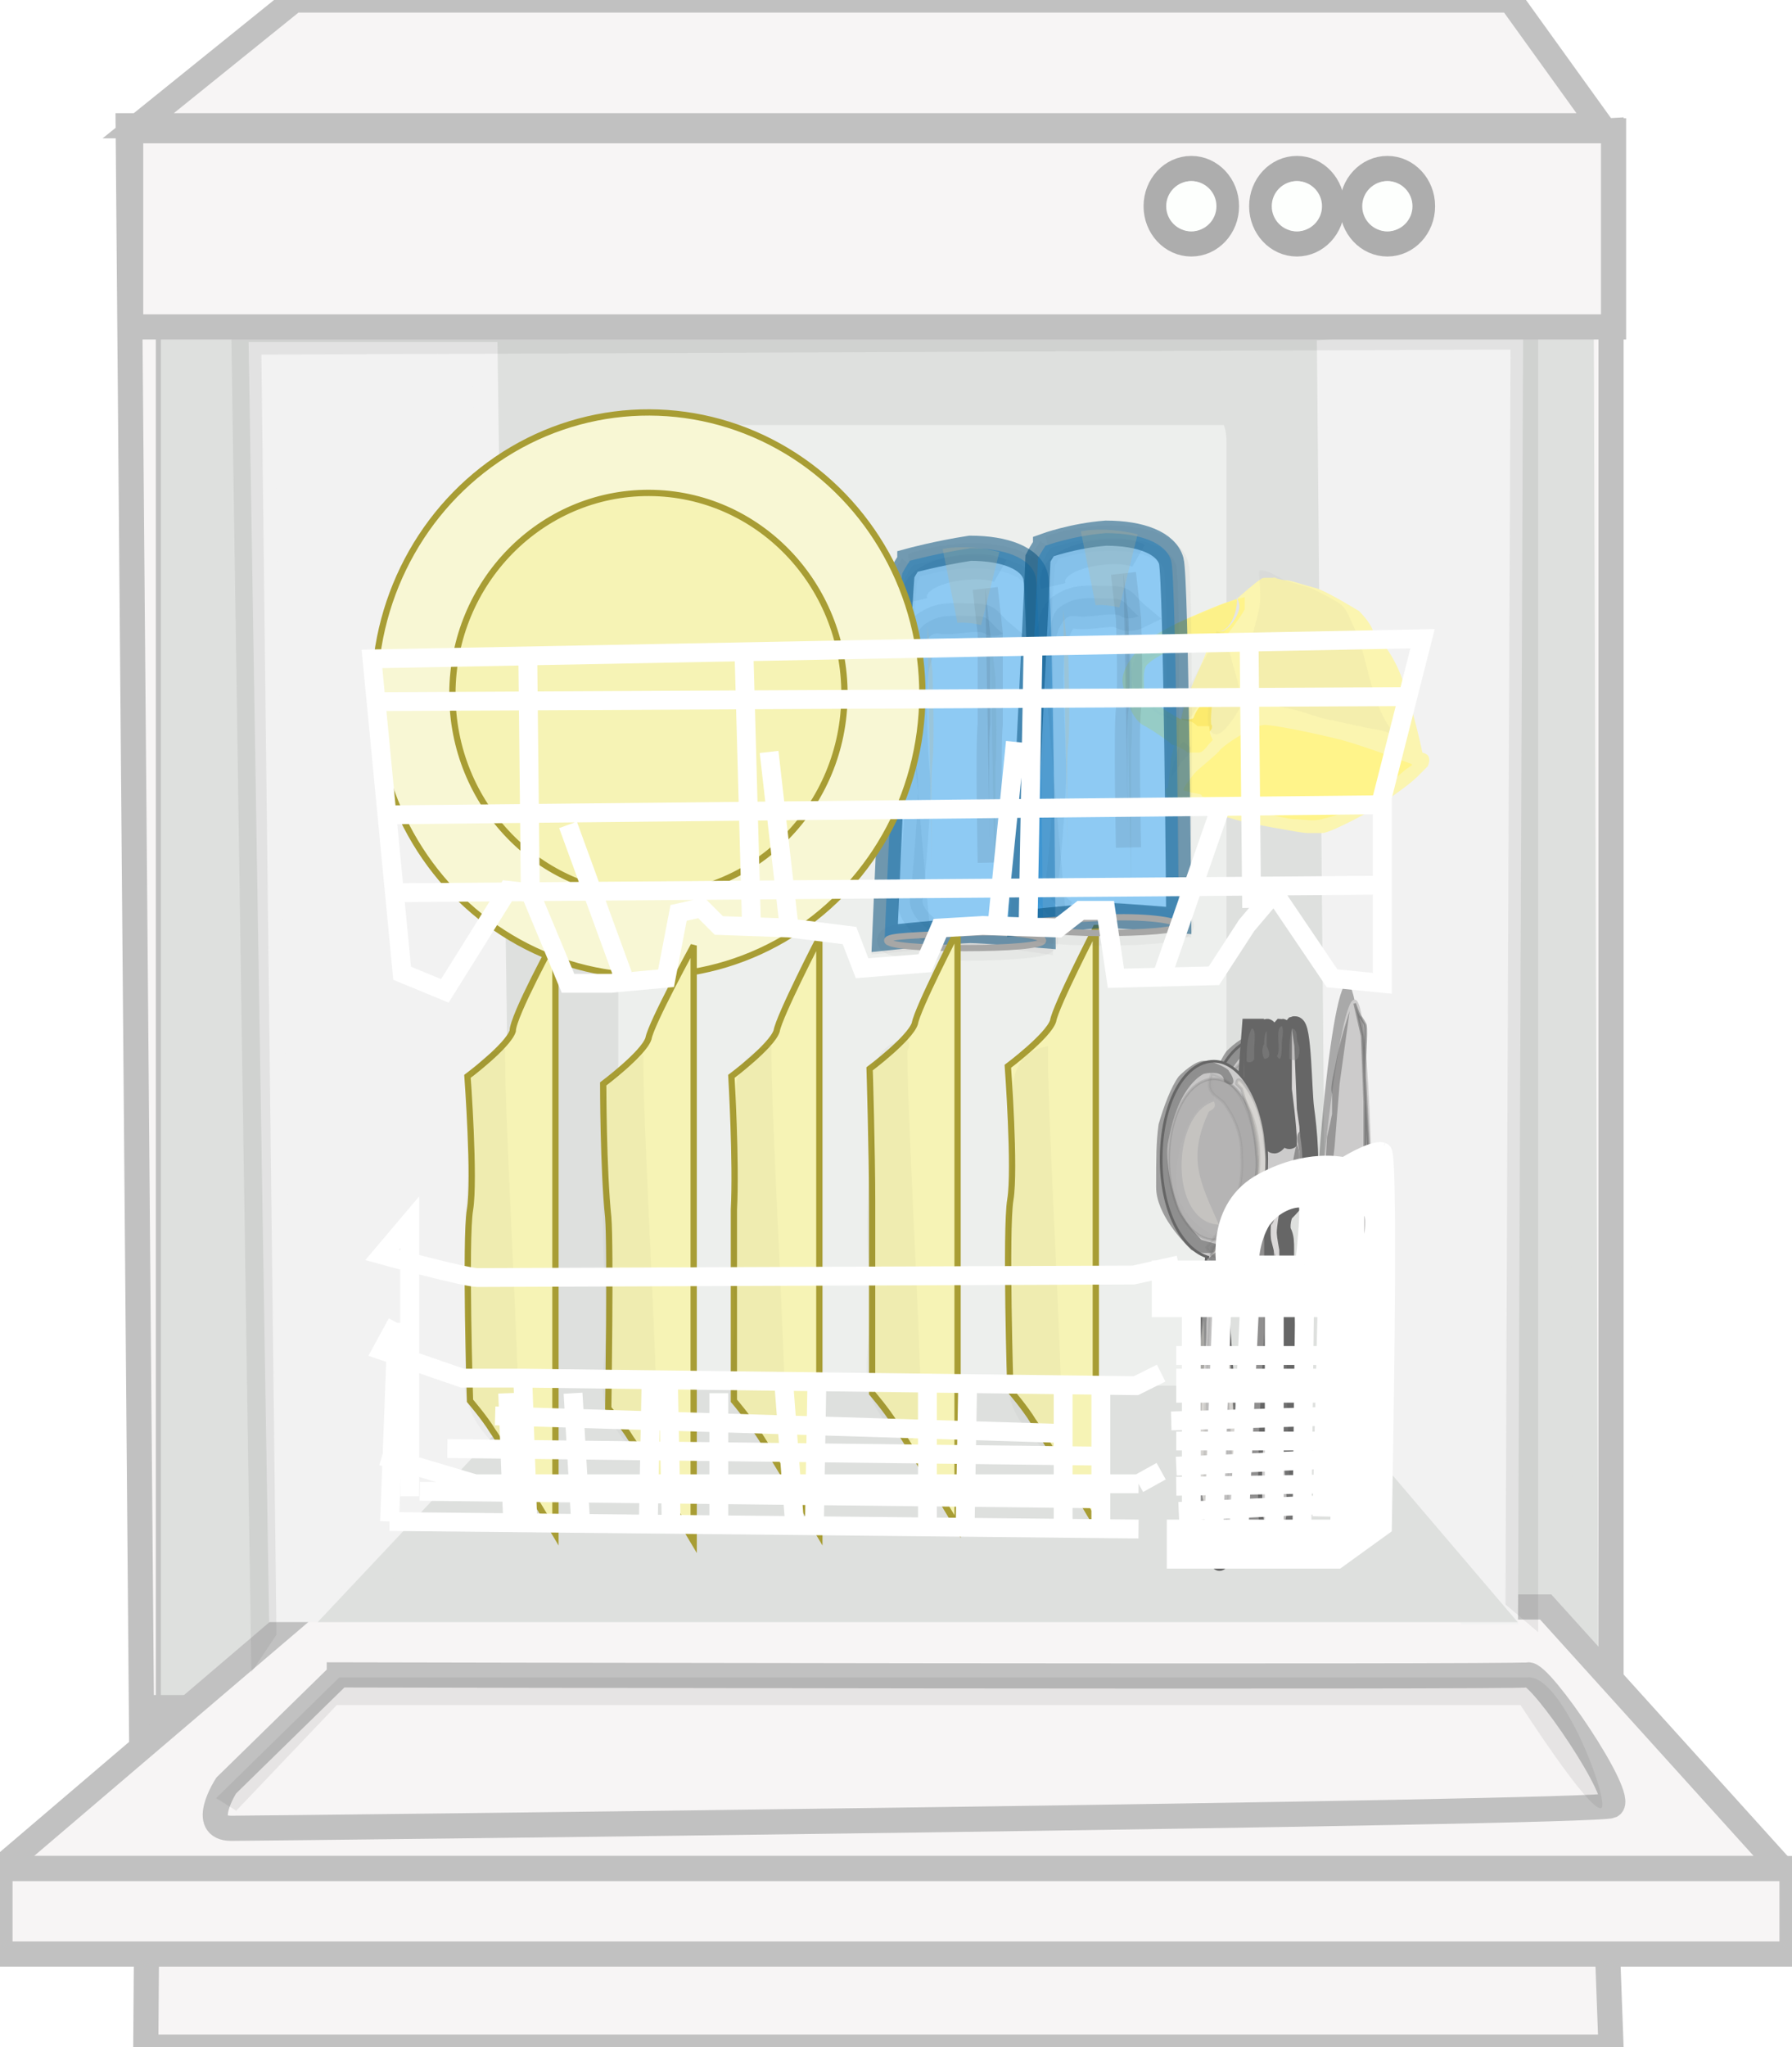 <svg xmlns="http://www.w3.org/2000/svg" xmlns:xlink="http://www.w3.org/1999/xlink" version="1.0" viewBox="0 0 71.3 81.4"><switch><g><pattern id="a" width="72" height="72" overflow="visible" patternUnits="userSpaceOnUse" viewBox="24 -72 72 72"><path fill="none" d="M24 0v-72h72V0z"/></pattern><path fill="#F7F5F5" stroke="#C1C1C1" d="M11.7 0L5.5 5h58.2l-3.6-5zm-6 76.8h1V5H5.1zM62.6 5.3l1.5-.1v71.7h-1.2c.2-.1-.3-71.6-.3-71.6z"/><path fill="#DEE0DE" stroke="#DEE0DE" d="M6.9 10.3l56-.9.2 58.4H6.9z"/><path fill="#F7F5F5" stroke="#C1C1C1" d="M5.9 67.9h57.7l.5 13.5H5.8z"/><path fill="#DEE0DE" stroke="#DEE0DE" d="M53.2 39.5h-34V13.6h34z"/><path fill="#F7F5F5" stroke="#C1C1C1" d="M12.2 63.9L0 74.3h70.9l-9.4-10.4z"/><path fill="#F7F5F5" stroke="#C1C1C1" d="M13.5 66.6L9 71s-1.1 1.7.2 1.7 54.3-.6 54.9-.9c.6-.3-2.8-5.3-3.3-5.2-.5.1-47.3 0-47.3 0z"/><path fill="#4B4C4B" d="M13.4 67.8h47.1s2.7 4.2 3.2 4.1c.4-.1-1.5-5.3-2.9-5.2H13.5l-4.9 4.8.8.5 4-4.2z" opacity=".1"/><path fill="#EDEFED" stroke="#DEE0DE" d="M49.3 54.4c0 .7-.2 1.2-.5 1.2H24.6c-.3 0-.5-.5-.5-1.2V17.6c0-.7.2-1.2.5-1.2h24.2c.3 0 .5.5.5 1.2v36.8z"/><path fill="#F2F2F2" stroke="#F2F2F2" d="M19.9 57.5L13.5 64h-2.3l-.8-49.9h8.9zm33-43.5l.4 44 5.1 6.1h1.5l.2-50.2-1.4-.3z"/><path fill="#F7F5F5" stroke="#C1C1C1" d="M0 74.3h71.3v3.4H0z"/><path fill="#DEE0DE" stroke="#DEE0DE" d="M20.2 57.2L13.8 64h45.5l-5.2-6.1z"/><path fill="#4B4C4B" d="M10.4 14.1L11 65l-1 1.5L9.2 13h52v51.9l-1.3-1.1.2-49.9z" opacity=".09"/><path fill="#F6F3B5" stroke="#A89D34" stroke-width=".25" d="M22.1 37.3V61s-2.2-3.7-2.5-4.1c-.3-.5-.9-1.2-.9-1.2s-.2-6.4 0-7.6c.2-1.2-.1-5.3-.1-5.3s1.6-1.2 1.8-1.8c0-.6 1.7-3.7 1.7-3.7z"/><path d="M20.1 42.2c0 2.9.7 14.3.5 14.9-.4 1.2-.9.4-1.4-.2-1-1.3-.7-2.3-.6-3.8.1-1.3-.1-2.6-.1-4 0-1.3.2-2.6.2-3.9 0-1.3-.4-3.2 1.4-3.5v.5" opacity=".03"/><path fill="#6D6D6D" stroke="#6D6D6D" d="M36.3 22.5s-.2.3-.3.5c-.1.3-.8 14.4-.8 14.4s3.2-.3 3.7-.3 2.5.3 2.5.3.1-13.5-.1-14.2c-.2-.7-1.2-1.1-2.6-1.1-1.3 0-2.4.4-2.4.4z" opacity=".06"/><ellipse cx="38.5" cy="37.4" fill="#6D6D6D" stroke="#6D6D6D" opacity=".06" rx="3.1" ry=".3"/><path fill="#BCB792" d="M39.6 36v-5.5c.1-.9 0-3.6 0-3.6l-.2-1.8" opacity=".26"/><path fill="none" stroke="#000" d="M39.8 22.7c-.7-.4-3.7-.1-3.4 1.2" opacity=".08"/><path stroke="#000" d="M37 37s-.8-.5-.8-1.2c.1-.7.4-4.2.3-5-.1-.8-.2-3.7 0-4.4.2-.7.4-1.3.9-1.2.5.1 1.5-.2 1.8 0 .3.2.7 0 .7 0-.6-.5-.5-.7-1.1-.7-.7 0-1.3-.1-1.8.2-.4.2-.5.4-.6.9-.1.4-.3.7-.3 1.1" opacity=".08"/><path fill="none" d="M36 36s2.1-1 3-.9c.9.1 2.5.6 2.5.6s-1.1.7-2.2.8c-1.1 0-2.3.1-2.5 0-.2-.1-.7-.3-.7-.3L36 36z"/><path fill="#3FAFFF" stroke="#034E7C" d="M36.2 22.3s-.2.3-.3.5c-.1.3-.7 14.5-.7 14.5s2.9-.3 3.4-.3 2.9.2 2.9.2-.1-13.6-.3-14.3c-.2-.7-1.2-1.1-2.6-1.1-1.3.2-2.4.5-2.4.5z" opacity=".52"/><path fill="none" stroke="#A7A7A6" stroke-width=".25" d="M35.3 37.4c0-.2 1.2-.2 3.1-.3 1.7-.1 3.1.1 3.1.3 0 .2-1.4.3-3.1.3-1.8 0-3.1-.1-3.1-.3z"/><path stroke="#000" d="M39.4 34.3s-.1-4.7 0-5.5v-3.6l-.2-1.8" opacity=".08"/><path fill="#BCB792" d="M37.1 35.8s-.1-4.7 0-5.5c.1-.9 0-3.6 0-3.6l-.2-1.8" opacity=".26"/><path fill="none" stroke="#BCB792" stroke-width="3" d="M39.4 23.4c-.4-.1-1.1-.2-1.6-.1" opacity=".26"/><ellipse cx="25.8" cy="27.6" fill="#F8F7D4" stroke="#A89D34" stroke-width=".25" rx="10.9" ry="11.2" transform="rotate(.22 25.768 27.584)"/><pattern id="b" patternTransform="translate(-1357.144 -1391.674) scale(.833)" xlink:href="#a"/><pattern id="c" patternTransform="translate(-1357.144 -1391.674) scale(.833)" xlink:href="#a"/><path fill="url(#b)" stroke="url(#c)" stroke-width=".25" d="M36.6 27.6c0 6.2-4.9 11.2-10.9 11.2s-10.9-5.1-10.8-11.2c0-6.2 4.9-11.2 10.9-11.1 6-.1 10.9 4.9 10.8 11.1z" opacity=".71"/><ellipse cx="25.8" cy="27.6" fill="#F6F3B5" stroke="#A89D34" stroke-width=".25" rx="7.8" ry="8" transform="rotate(.215 25.768 27.59)"/><path fill="#F6F3B5" stroke="#A89D34" stroke-width=".25" d="M27.6 37.6v23.7s-2.2-3.7-2.5-4.1c-.3-.5-.9-1.2-.9-1.2s.1-6.4 0-7.6c-.2-1.9-.2-5.3-.2-5.3s1.6-1.2 1.8-1.8c.1-.6 1.8-3.7 1.8-3.7z"/><path d="M25.6 42.4c0 2.9.7 14.3.5 14.9-.4 1.2-.9.4-1.4-.2-1-1.3-.7-2.3-.6-3.8.1-1.3-.1-2.6-.1-4 0-1.3-.1-4.7.1-6 .1-.6 0 0 1.5-1.4v.5" opacity=".03"/><path fill="#F6F3B5" stroke="#A89D34" stroke-width=".25" d="M32.6 37.3V61s-2.2-3.7-2.5-4.1c-.3-.5-.9-1.2-.9-1.2v-7.6c.1-1.9-.1-5.3-.1-5.3s1.6-1.2 1.8-1.8c.1-.6 1.7-3.7 1.7-3.7z"/><path d="M30.7 42.1c0 2.9.7 14.3.5 14.9-.4 1.2-.9.4-1.4-.2-1-1.3-.7-2.3-.6-3.8.1-1.3-.1-2.6-.1-4 0-1.3.2-2.6.2-3.9 0-1.3-.4-3.2 1.4-3.5v.5" opacity=".03"/><path fill="#F6F3B5" stroke="#A89D34" stroke-width=".25" d="M38.1 37v23.7s-2.2-3.7-2.5-4.1c-.3-.5-.9-1.2-.9-1.2v-7.6c0-2-.1-5.3-.1-5.3s1.6-1.2 1.8-1.8c.1-.6 1.7-3.7 1.7-3.7z"/><path d="M36.1 41.8c0 2.9.7 14.3.5 14.9-.4 1.2-.9.4-1.4-.2-1-1.3-.7-2.3-.6-3.8.1-1.3-.1-2.6-.1-4 0-1.3.2-2.6.2-3.9 0-1.3-.4-3.2 1.4-3.5.1.2.1.3 0 .5" opacity=".03"/><path fill="#F6F3B5" stroke="#A89D34" stroke-width=".25" d="M43.6 36.9v23.7s-2.2-3.7-2.5-4.1c-.3-.5-.9-1.2-.9-1.2s-.2-6.4 0-7.6c.2-1.2-.1-5.3-.1-5.3s1.6-1.2 1.8-1.8c.1-.6 1.7-3.7 1.7-3.7z"/><path d="M41.7 42.1c0 2.9.7 14.3.5 14.9-.4 1.2-.9.4-1.4-.2-1-1.3-.7-2.3-.6-3.8.1-1.3-.1-2.6-.1-4 0-1.3.2-2.6.2-3.9 0-1.3-.4-3.2 1.4-3.5v.5" opacity=".03"/><path fill="#666" d="M54.7 50.1s-.4-11-1.1-11c-.7 0-1.6 10.9-1.1 11.4s1.3.8 1.3.8l.6-.4.3-.5v-.3z" opacity=".52"/><path fill="#666" stroke="#666" stroke-width=".105" d="M54.7 59s.1.8-.6 1c-.7.2-.9-.2-1.1-.2-.1-.1-.3-.6-.1-.9.2-.3.4-.5.5-.6.1-.1.3-.3.1-.5-.2-.2-.4-1.8-.5-2.1-.1-.3.2-1.7.3-1.8.1-.1.2-.9.2-1.1 0-.2 0-.6-.2-.7-.1-.1-.6-.3-.8-.2-.2 0-.4-.1-.4-.2s0-.4.1-.5c.1-.1.3-.5.3-.5s0 .3.3.4c.3.1.8.4 1 .3.2-.1.6-.4.6-.4l.3-.4V59z"/><path fill="#F4F5F5" d="M52.4 43.5l.4-.1"/><path fill="none" d="M52.4 43.7h.4m-.4.3l.4-.1"/><path fill="#CCCBCB" stroke="#CCCBCB" stroke-width=".105" d="M54.6 50.2s-.1-10.3-.7-10.4c-.6 0-1.7 10-1.3 10.5.4.5 1.1.8 1.1.8l.5-.3.3-.5.1-.1z"/><path fill="#CCCBCB" d="M54.7 59.2s.1.8-.5 1c-.7.2-.9-.3-1-.3-.1-.1-.3-.6-.1-.9.2-.3.3-.5.5-.6.1-.1.3-.2.1-.5-.2-.2-.4-1.9-.5-2.2-.1-.3.2-1.7.2-1.8.1-.1.1-.8.2-1.1 0-.2 0-.6-.2-.7-.1-.1-.6-.3-.7-.3-.1 0-.3-.1-.3-.2s-.1-.4.1-.5c.2-.2.3-.5.3-.5s.4.2.7.3c.3.2.4.6.6.5.2-.1.5-.9.5-.9l.3.2-.2 8.5z"/><path fill="#FFF8F9" d="M52.4 48.6l1.6-1.7v.4l-1.4 1.6zm0 .6l2.1-2v.4l-1.8 1.9z" opacity=".31"/><path fill="#666" stroke="#666" stroke-width=".105" d="M54.7 59.3l.1-9-.5.6.3 8.6z" opacity=".52"/><path fill="#666" d="M52.8 50.7s-.2.4-.2.5c0 .1-.1.5.2.4.2 0 .8.2.8.2l.2.9-.2-.1-.2-.6s-.1 0-.6-.1l-.6-.2-.1-.5.4-.7h.2m-.1-.9l1.7-1.7v.3l-1.5 1.6z" opacity=".52"/><path fill="#666" stroke="#666" stroke-width=".105" d="M54.7 50.1s-.4-7.1-.4-7.3v-.4c0-.6.1-1.6 0-1.7 0 0-.1-.2-.2-.3-.1-.2-.2-.5-.2-.5l.3 1.3.1 2.6v2.4l.2 2.2v1.8l.2-.1z" opacity=".52"/><path fill="#666" d="M53.7 40.2s-.3.9-.5 1.8c-.1.6-.3 1.2-.2 1.5v.8c-.1.5-.2.9-.2.9l-.1 1.8v3.3l.1.1-.1.2.2-3.3.2-1.7.2-2.5.4-2.9zm-.1 19.4c-.6-.7.2-1.1.3-1.7.1-.6-.4-1.3-.5-1.8-.1-.6.1-1.2.2-1.8.1-.5.3-1.2.1-1.7-.2.2-.1.8-.2 1.1 0 .4-.1.7-.1 1.1-.1.7-.2 1.5.1 2.2.1.4.3.7.2 1.1-.1.4-.5.7-.5 1.1 0 .3.3.9.7.9.3 0 .8-.5.7-.8-.2.2-1.1.9-1 .3" opacity=".52"/><path fill="#CCCBCB" stroke="#666" stroke-width=".107" d="M50.5 49c1-.3 1.7-1.9 1.7-3.8 0-2.2-1-3.9-2.1-3.9S48 43 48 45.1c0 2 .8 3.6 1.9 3.9h-.1s-.7 7.4-.6 8.7c.1 1.4.5 3.9 1.2 3.7.7-.2.8-3.2.7-3.6 0-.3-.5-7.4-.6-8.8z"/><ellipse cx="50.1" cy="45.2" fill="#666" stroke="#666" stroke-width=".107" opacity=".22" rx="1.8" ry="3.2"/><path fill="#666" stroke="#666" stroke-width=".107" d="M50 48.7s-.3 7.5-.3 9c.1 1.4.3 4 .6 3.8.3-.2.4-3.2.4-3.7 0-.4-.3-9.4-.3-9.4l-.4.3z" opacity=".12"/><path fill="#666" d="M49.8 41.7s-1 .4-1.4 2.6c-.2.9.2 2.3.4 2.8.3.6.9 1.2.9 1.2l.7.2-.2.3s-.5.1-.9-.1c-.3-.3-1.4-1.4-1.4-2.5s0-1.8.1-2.5c.2-.7.5-1.5.8-1.9.3-.3.8-.7 1.1-.6.3 0 .9.3.9.4.3.4.2.7-.2.4-.1-.4-.8-.3-.8-.3z" opacity=".59"/><path fill="#FFFDEF" stroke="#666" stroke-width=".107" d="M50.2 48.5s.2 0 .5-.3c.3-.2.6-.6.8-1.2.2-.6.4-1.6.3-2.1 0-.5-.2-1.4-.3-1.7-.1-.2-.3-.9-.3-.9l-.2-.2s0-.3.2-.1c.2.2.5.7.6 1 .1.2.3 1 .3 1.2 0 .2.1.8.1 1 0 .3 0 .8-.1 1.1-.1.3-.3 1.1-.4 1.3-.1.2-.4.7-.5.8l-.4.4s-.2.1-.3.1c-.1 0-.3.1-.3.1l-.2-.1.2-.4z" opacity=".22"/><path fill="#666" stroke="#666" stroke-width=".107" d="M50.1 48.9c-.1 0-.2-.1-.3-.3 1-1.2 1.5-2.1 1.4-3.7 0-.7-.2-1.3-.6-1.9-.3-.5-.9-.4-.6-1.3 1.4.3 1.8 2.4 1.8 3.6 0 1.6-.5 2.4-1.6 3.4" opacity=".12"/><path fill="#FFFDEF" d="M50 43.3c-.9 1.9-.3 2.9.4 4.5-2-.1-1.9-4.4-.2-4.9 0 .1 0 .3-.2.4" opacity=".22"/><path fill="#9D9D99" d="M50.1 42.7c-1 .3-1.4 1.9-1.5 2.8-.1 1.4.5 2.1 1.6 2.7-1.3 1-1.8-2.2-1.9-2.9-.1-1.2 0-3.6 1.7-3.7.2.4.1.8.1 1.1" opacity=".08"/><path fill="#666" d="M50.3 61.3c0-1.1-.5-1.8-.7-2.9-.2-1 0-2.3 0-3.3s.2-2.1.2-3.2c0-.6.1-.8.2-1.3.2-1 .1-1.2.3-1.8-.5.4-.5.3-.5 1.1 0 .6-.2 1.2-.2 1.8-.1 1.1 0 2.2-.1 3.3-.1 1.1-.3 2.2-.1 3.3.1.6.2 1.5.4 2s.2 1 .7 1.2" opacity=".59"/><path fill="#FFFDEF" stroke="#666" stroke-width=".107" d="M50.7 55.5c-.1-1.5-.2-3.9-.2-4 0-.1.1-1.5.1-1.5l-.4-.7.3-.3.6 8.9-.2 2.5s-.1-3.4-.2-4.9z" opacity=".22"/><path fill="#FFFDEF" d="M49.7 51.5c-.2 1.4-.5 2.7-.5 4.1 0 .7.1 1.2.3 1.9.2.6.1 1.4.4 2 .3-.2.2-1.5.1-1.9-.1-.7-.2-1.4-.2-2.2 0-1.4-.1-2.8-.1-4.2" opacity=".22"/><path fill="#CCCBCB" stroke="#666" stroke-width=".78" d="M50.1 48.2s-.7-.5-.7-1.3.4-6 .4-6h.1s0 4.5.1 4.5.3-4.5.4-4.5c.1 0 .1 4.3.2 4.5.1.1.1.1.2 0s.1-4.4.2-4.5c.1 0 .2 4.3.3 4.4.1.1 0-4.3.2-4.5.3-.1.3 2.6.4 3.3.1.7.3 2.6 0 3.1s-.7.9-.8 1c-.1.1-.2.6-.1.8.1.2.1.4.1.7v.9c0 .4 0 2 .1 2.7.1.7.2 2.6.2 3.3 0 .7.2 2.8.2 3.5-.1.7-.3 1.7-.8 1.7s-.8-.9-.9-1.3c-.1-.5-.1-2.6 0-3.2.1-.6.2-1.8.2-2.4 0-.5.2-3.7.2-4.1v-1.2c-.1-.2.1-.4.1-.7-.2-.2-.3-.7-.3-.7z"/><path fill="#908F8F" d="M50.6 61.5s-.4-.7-.5-1c-.1-.4 0-3.8 0-3.8l.2-3.7v-4.1l-.3-.8-.5-1v-5.4s0 3.5-.2 3.7c-.2.2-.2 1.2-.2 1.4 0 .3.3.9.3.9s.3.4.4.6c.1.2 0 3.6 0 3.6v4l-.3 2v2.9l.3.7.7.4.4-.3.2-.5H51l-.4.4z"/><path fill="#DAD8D8" d="M50.9 50.6v-.9s-.1-.5-.1-.7c0-.2.1-.8.1-.8l.6-.8.3-.5-.1-2.1-.1-.7-.1-2.5-.1-.7v2.4s.2 1.5.2 2.1v1.1c0 .2-.4 1-.4 1s-.7.5-.6.7c0 .2-.1.9 0 1.2"/><path fill="#908F8F" d="M49.6 42.2s-.1 0 0 0c.1.1.3 0 .3-.1v-.4c0-.2.1-.8-.1-.8-.2.4-.2.9-.2 1.3m1.7-.1c.4.2.4-.2.4-.4 0-.1-.1-.3-.1-.4 0-.1 0-.4-.2-.4-.1.4-.1.8-.1 1.2m-.4 0c.1 0 .1-.4.1-.6 0-.2.1-.5 0-.7-.3.1 0 1-.2 1.2m-.5.1c.3 0 .2-.3.1-.5V41c-.1.1-.1.4-.1.5-.1.2-.1.4 0 .6" opacity=".38"/><path fill="#908F8F" d="M50.5 61.5c.8-.7.6-1.8.5-2.7-.1-.9 0-1.9 0-2.8 0-1-.5-2-.2-2.9.2-.6.1-.8 0-1.4-.1-.3-.2-1.3.2-1.3.1.9-.2 1.8-.1 2.7.1.5.3.9.3 1.4v1.3c.1.9 0 1.9.1 2.8.2.9.4 2.1-.5 2.7" opacity=".26"/><path fill="#908F8F" d="M50 48.5s.3.4.4.3c.3-.2 0-.7.3-1 .3-.3.6-.5.8-.9.2-.3.2-.6.2-1 0-.3-.2-.7 0-.9.1.5.2 1.4 0 1.9-.1.3-.5.6-.7.9-.3.3-.2.6-.4.9"/><path fill="#908F8F" d="M49.7 45.9c-.1.7.2 1.5 1.1 1.4.7-.1 1.1-1.2.8-1.8-.2.5-.1 1.5-.8 1.6-1 .1-.6-1.1-.9-1.5-.2.2-.1.6-.1.9"/><path fill="#FFF48A" stroke="#FFF48A" stroke-width=".25" d="M52.5 32.8h-.9c-.2 0-4.4-1.1-4.4-1.1l-.3-.1.3-.4.9-.9 1.3-1.2.9-.3s2.7.5 3.5.7l2.4.9-.3.4s-1.3.9-1.5 1.1c-.3.2-1.3.9-1.3.9h-.6z"/><path fill="#FBF5B0" stroke="#FBF5B0" stroke-width=".25" d="M49.3 23.9s.9-.8 1-.8h.3s-.5 2.4-.5 3.1c0 .6-.1 2.2-.1 2.2l.1.2s-.7.3-.9.5c-.2.2-1 .7-1.2.8-.2.1-1 .9-1 .9 0 .1-.3.3-.3.3l-.1.2s.1-.8.1-1.1c.1-.3.5-2 .6-2.3.1-.3.7-1.6.8-1.9.1-.3.7-1.5.8-1.6.1-.2.4-.5.4-.5z"/><path fill="#FBF5B0" stroke="#FBF5B0" stroke-width=".25" d="M56.5 30.1s-.2-1.1-.7-2.7c-.5-1.6-1.2-2-1.3-2.3-.1-.3-.5-.7-.5-.7s-1.3-.8-1.7-.9c-.4-.1-1-.3-1.1-.3-.2 0-.5-.1-.5-.1l-.2.1s-.6 4.4-.6 4.5v.7l.1.2h.7c.4.1 2.3.5 2.7.6.4.1 1.1.3 1.5.4.4.1 1.3.4 1.3.4l.3.1z"/><path fill="#FCEA6D" stroke="#FCEA6D" stroke-width=".25" d="M48.1 28s-.1.8 0 .9c0 .1-.3.3-.4.1-.1-.1-.4-.2-.4-.2l-.3-.1s.5.1.6-.1c.1-.3.3-.5.3-.5l.2-.1z"/><path fill="#FFF48A" stroke="#FFF48A" stroke-width=".25" d="M48.7 25.2s.6-.8.7-1v-.3s-.4.1-.9.3c-.5.2-1.7.7-2 .9-.4.2-.7.4-1 .7-.3.3-.8.9-.7 1.4.1.5.3 1.2.7 1.5.4.2 1.1.7 1.2.8.1 0 .5.2.6.3h.4c.1 0 .3-.3.4-.4-.1-.2-.1-.4-.1-.4h-.4s-.2-.2-.3-.2c-.1 0-.4-.1-.4-.1s-.4-.2-.8-.5-.7-.5-.7-.8c0-.2-.1-.9.2-1.1.3-.3 1-.6 1.3-.7.3-.1 1.2-.3 1.2-.3h.4l.2-.1z"/><path fill="#6D6E6E" d="M45.3 25.8s-.4 1-.3 1.1c0 .1.3 1 .7 1.2l.4.3.8.3s-.1-.1-.4-.2c-.2-.1-.6-.3-.8-.6-.2-.2-.3-.3-.3-.7 0-.4 0-.8.2-.9.2-.2.5-.3.6-.4.2-.1.4-.2.7-.3.2-.1.8-.2.8-.2.1 0 .4-.1.5-.1h.2l.3-.1c0-.1.5-.6.5-.8.1-.2 0-.5 0-.5s-.3 0-.7.2-1 .4-1.2.5c-.3.1-.9.4-1 .5-.1.1-.5.3-.5.3-.1 0-.5.4-.5.4z" opacity=".02"/><path fill="#6D6E6E" d="M49.3 28.3c.1-.6 0-1.1-.2-1.7-.1-.3-.3-1.5-.7-1.5-.3 1.2-1.4 2.2-1.4 3.5.6.2.5-.9 1.1-.7 0 .2-.2 1.3.3 1.3.3 0 .8-.8.9-1m-1.9 1.4c0 .4-.1.4-.3.6-.2.2-.3.5-.5.7 0-.3.3-1.4.5-1.4.1.1.2.2.3.2m8.1-.3c-.1-.4-1-.4-1.3-.5-.5-.1-.9-.2-1.4-.3-.5-.1-.9-.3-1.4-.4-.5-.1-1-.2-1.4-.3-.6-.1-.6-.4-.5-.9.1-.4.2-.8.3-1.3 0-.5.2-1 .3-1.5.1-.5 0-1 0-1.5.3-.1.8.3 1.1.4.3.1.7.2 1 .3.4.2.8.4 1.1.6.3.2.4.6.6 1 .6 1.4.6 3 1.6 4.2" opacity=".05"/><path fill="#E5E5E4" d="M48.5 25.1c.5 0 .8-1 .7-1.4.1.3.2.4 0 .8-.1.2-.4.6-.6.6"/><path fill="#FBF5B0" stroke="#FBF5B0" stroke-width=".25" d="M46.7 31.7c.1.1 2.2.7 2.6.8.3.1 2.5.5 2.7.5h.6c.3 0 2-.9 2.4-1.2.4-.3 1-.7 1.3-1l.4-.4s.1-.2 0-.3c-.1-.1-5.9-1.7-6.6-1.5-.7.2-2.6 1.7-2.9 2s-.5.6-.6.8c-.2 0-.1.2.1.3zm.4-.6c.1-.1.2-.3.4-.5s.6-.5.9-.8c.2-.3 1.5-1.1 1.9-1.1.4 0 1.9.3 3.1.6 1.1.3 2.9 1 2.9 1v.2l-.3.2s-.7.6-.9.8c-.2.1-1.1.6-1.4.8-.3.2-.7.3-1.1.4-.4.1-.7 0-1.1 0-.4 0-3.2-.7-3.2-.7s-1-.4-.6-.3c.1 0-.7-.1-.7-.2-.1-.1 0-.2.1-.4z"/><path fill="#CCCBCB" stroke="#666" stroke-width=".107" d="M48.7 49.9c1-.3 1.7-1.9 1.7-3.8 0-2.2-1-3.9-2.1-3.9-1.2 0-2.1 1.7-2.1 3.9 0 2 .8 3.6 1.9 3.9H48s-.7 7.4-.6 8.7c.1 1.4.5 3.9 1.2 3.7.7-.2.8-3.2.7-3.6 0-.3-.5-7.5-.6-8.9z"/><ellipse cx="48.3" cy="46.1" fill="#666" stroke="#666" stroke-width=".107" opacity=".22" rx="1.8" ry="3.2"/><path fill="#666" stroke="#666" stroke-width=".107" d="M48.2 49.6s-.3 7.5-.3 9c.1 1.4.3 4 .6 3.8.3-.2.4-3.2.4-3.7 0-.4-.3-9.4-.3-9.4l-.4.3z" opacity=".12"/><path fill="#666" d="M47.9 42.7s-1 .4-1.4 2.6c-.2.9.2 2.3.4 2.8.3.6.9 1.2.9 1.2l.7.2-.2.3s-.5.1-.9-.1c-.3-.3-1.4-1.4-1.4-2.5s0-1.8.1-2.5c.2-.7.5-1.5.8-1.9.3-.3.8-.7 1.1-.6.3 0 .9.3.9.4.3.4.2.7-.2.4 0-.5-.8-.3-.8-.3z" opacity=".59"/><path fill="#FFFDEF" stroke="#666" stroke-width=".107" d="M48.4 49.5s.2 0 .5-.3c.3-.2.6-.6.8-1.2s.4-1.6.3-2.1c0-.5-.2-1.4-.3-1.7-.1-.2-.3-.9-.3-.9l-.2-.2s0-.3.2-.1c.2.2.5.7.6 1 .1.2.3 1 .3 1.2 0 .2.1.8.1 1 0 .3 0 .8-.1 1.1-.1.3-.3 1.1-.4 1.3-.1.2-.4.7-.5.8l-.4.4s-.2.1-.3.1c-.1 0-.3.1-.3.1l-.2-.1.2-.4z" opacity=".22"/><path fill="#666" stroke="#666" stroke-width=".107" d="M48.3 49.9c-.1 0-.2-.1-.3-.3 1-1.2 1.5-2.1 1.4-3.7 0-.7-.2-1.3-.6-1.9-.3-.5-.9-.4-.6-1.3 1.4.3 1.8 2.4 1.8 3.6 0 1.6-.5 2.4-1.6 3.4" opacity=".12"/><path fill="#FFFDEF" d="M48.1 44.2c-.9 1.9-.3 2.9.4 4.5-2-.1-1.9-4.4-.2-4.9.1.2 0 .3-.2.4" opacity=".22"/><path fill="#9D9D99" d="M48.3 43.7c-1 .3-1.4 1.9-1.5 2.8-.1 1.4.5 2.1 1.6 2.7-1.3 1-1.8-2.2-1.9-2.9-.1-1.2 0-3.6 1.7-3.7.1.4.1.8.1 1.1" opacity=".08"/><path fill="#666" d="M48.5 62.2c0-1.1-.5-1.8-.7-2.9-.2-1 0-2.3 0-3.3s.2-2.1.2-3.2c0-.6.1-.8.2-1.3.2-1 .1-1.2.3-1.8-.5.4-.5.3-.5 1.1 0 .6-.2 1.2-.2 1.8-.1 1.1 0 2.2-.1 3.3-.1 1.1-.3 2.2-.1 3.3.1.6.2 1.5.4 2s.2 1 .7 1.2" opacity=".59"/><path fill="#FFFDEF" stroke="#666" stroke-width=".107" d="M48.9 56.5c-.1-1.5-.2-3.9-.2-4 0-.1.1-1.5.1-1.5l-.4-.7.3-.3.6 8.9-.2 2.5c0-.1-.1-3.5-.2-4.9z" opacity=".22"/><path fill="#FFFDEF" d="M47.9 52.5c-.2 1.4-.5 2.7-.5 4.1 0 .7.1 1.2.3 1.9.2.6.1 1.4.4 2 .3-.2.2-1.5.1-1.9-.1-.7-.2-1.4-.2-2.2 0-1.4-.1-2.8-.1-4.2" opacity=".22"/><path fill="#F7F5F5" stroke="#C1C1C1" d="M5.2 5.2h59V13h-59z"/><ellipse cx="47.4" cy="8.2" fill="#DEE0DE" stroke="#ADADAD" rx="1.4" ry="1.5"/><circle cx="47.4" cy="8.2" r="1" fill="#FDFFFD"/><ellipse cx="51.6" cy="8.2" fill="#DEE0DE" stroke="#ADADAD" rx="1.4" ry="1.5"/><circle cx="51.6" cy="8.2" r="1" fill="#FDFFFD"/><ellipse cx="55.2" cy="8.2" fill="#DEE0DE" stroke="#ADADAD" rx="1.4" ry="1.5"/><circle cx="55.2" cy="8.2" r="1" fill="#FDFFFD"/><path fill="#6D6D6D" stroke="#6D6D6D" d="M41.8 21.8s-.2.3-.3.5c-.1.3-.8 14.4-.8 14.4s3.2-.3 3.7-.3 2.5.3 2.5.3.1-13.5-.1-14.2c-.2-.7-1.2-1.1-2.6-1.1-1.4 0-2.4.4-2.4.4z" opacity=".06"/><ellipse cx="43.9" cy="36.8" fill="#6D6D6D" stroke="#6D6D6D" opacity=".06" rx="3.1" ry=".3"/><path fill="#BCB792" d="M45 35.3v-5.5c.1-.9 0-3.6 0-3.6l-.2-1.8" opacity=".26"/><path fill="none" stroke="#000" d="M45.3 22.1c-.7-.4-3.7-.1-3.4 1.2" opacity=".08"/><path stroke="#000" d="M42.4 36.3s-.8-.5-.8-1.2c.1-.7.4-4.2.3-5 0-.8-.2-3.7 0-4.4.2-.7.4-1.3.9-1.2.5.1 1.5-.2 1.8 0 .3.2.7 0 .7 0-.6-.5-.5-.7-1.1-.7-.6 0-1.3-.1-1.8.2-.4.2-.5.4-.6.9-.1.4-.3.7-.3 1.1" opacity=".08"/><path fill="none" d="M41.4 35.3s2.1-1 3-.9c.9.1 2.5.6 2.5.6s-1.1.7-2.2.8c-1.1 0-2.3.1-2.5 0-.2-.1-.7-.3-.7-.3l-.1-.2z"/><path fill="#3FAFFF" stroke="#034E7C" d="M41.6 21.7s-.2.3-.3.5c0 .3-.7 14.5-.7 14.5s2.9-.3 3.4-.3 2.9.2 2.9.2-.1-13.6-.3-14.3c-.2-.7-1.2-1.1-2.6-1.1-1.3.1-2.4.5-2.4.5z" opacity=".52"/><path fill="none" stroke="#A7A7A6" stroke-width=".25" d="M40.7 36.8c0-.2 1.2-.2 3.1-.3 1.7-.1 3.1.1 3.1.3 0 .2-1.4.3-3.1.3-1.7 0-3.1-.2-3.1-.3z"/><path stroke="#000" d="M44.9 33.7s-.1-4.7 0-5.5c.1-.9 0-3.6 0-3.6l-.2-1.8" opacity=".08"/><path fill="#BCB792" d="M42.5 35.1s-.1-4.7 0-5.5c.1-.9 0-3.6 0-3.6l-.2-1.8" opacity=".26"/><path fill="none" stroke="#BCB792" stroke-width="3" d="M44.9 22.7c-.4-.1-1.1-.2-1.6-.1" opacity=".26"/><g stroke="#FFF" stroke-width=".75"><path fill="none" d="M14.8 26.2L16 38.7l1.7.7 2.5-4 .9.1 1.5 3.6h1.7l2.2-.2.5-2.6.9-.2.7.7 2.8.1 2.4.3.5 1.3 2.5-.2.6-1.4 1.7-.1 3 .1.9-.7h1l.4 2.7 3.9-.1 1.3-2 1.1-1.3 2.3 3.4 2 .2v-7.4l1.6-6.3zm.2 1.7l40.8-.2M21 26.1l.1 9.4m8.5-9.6l.3 10.9m11.2-10.9l-.2 11.2m8.8-11.5l.1 10.5m-34.2-3.7L55 32m-39.3 3.5l39-.3m-29.8 3.9l-2.3-6.3m8.8 4.1l-.8-7m9.1 6.6l.7-7m5.8 9.4l2.4-6.9M16.3 59.5V48.6l-1.1 1.3s3.3.9 3.8.9c.4 0 26.1-.1 26.1-.1l1.8-.4"/><path fill="none" d="M15.8 52.6l-.6 1.1 3.2 1.1h2.4l24.4.3 1-.5m-30.7 5.9l.3-7.9m29.5 8.2l-29.8-.3m5.3-5.7l.2 5.7m5.6-5.4l.1 5.2m5.8-5.2l-.1 5.7m6.1-5.7l-.1 5.7m5.4-5.7v5.4m-28.6-2.6l3.7 1.1m0 0h26.4m0 0l.9-.5m-29.5.8l27.1.3m-26-2l26 .3m-24.1-1.6l22.6.7m-5.4-1.9v5.4m5.4-5.1v5.1m-11.1-5.3l.4 5.2m-3-5v4.9m-5.8-4.9l.3 5.1m2.8-5.4l-.1 5.2m-5.6-4.9l.2 5.2m27-8.3v8.5m1.2-8.5l-.3 8.3m1.4-8.3l-.4 8.5m1.4-8.5v8.5m1.2-8.5l-.1 8.5m1-8.8l-.2 8.3m-5.8-6.4h6.7m-6.7.9h6.7m-6.7.6h6.7m-6.9 1.1l6.8-.2m-6.6 1h6.6m-6.6 1l6.6-.3m-6.6 1.1l6.5-.1m-6.4 1.1l6.4-.3"/><path fill="#FFF" d="M55 45.8c-.4-.1-1.5.6-1.5.6s-1.5-.4-3.4.7c-1.8 1.1-1.3 3.4-1.3 3.4h-2.6V52h7.3l-.2 8.8h-6.5V62h6.4l1.8-1.3c0-.1.3-14.8 0-14.9zm-3.1 4.5h-2.2s0-1 .5-1.8c.5-.7 1.4-1 1.8-.8.2.2-.1 2.6-.1 2.6zm2-.4v-2s.8-.2.8.7c0 1.3-.8 1.3-.8 1.3z"/></g></g></switch></svg>
